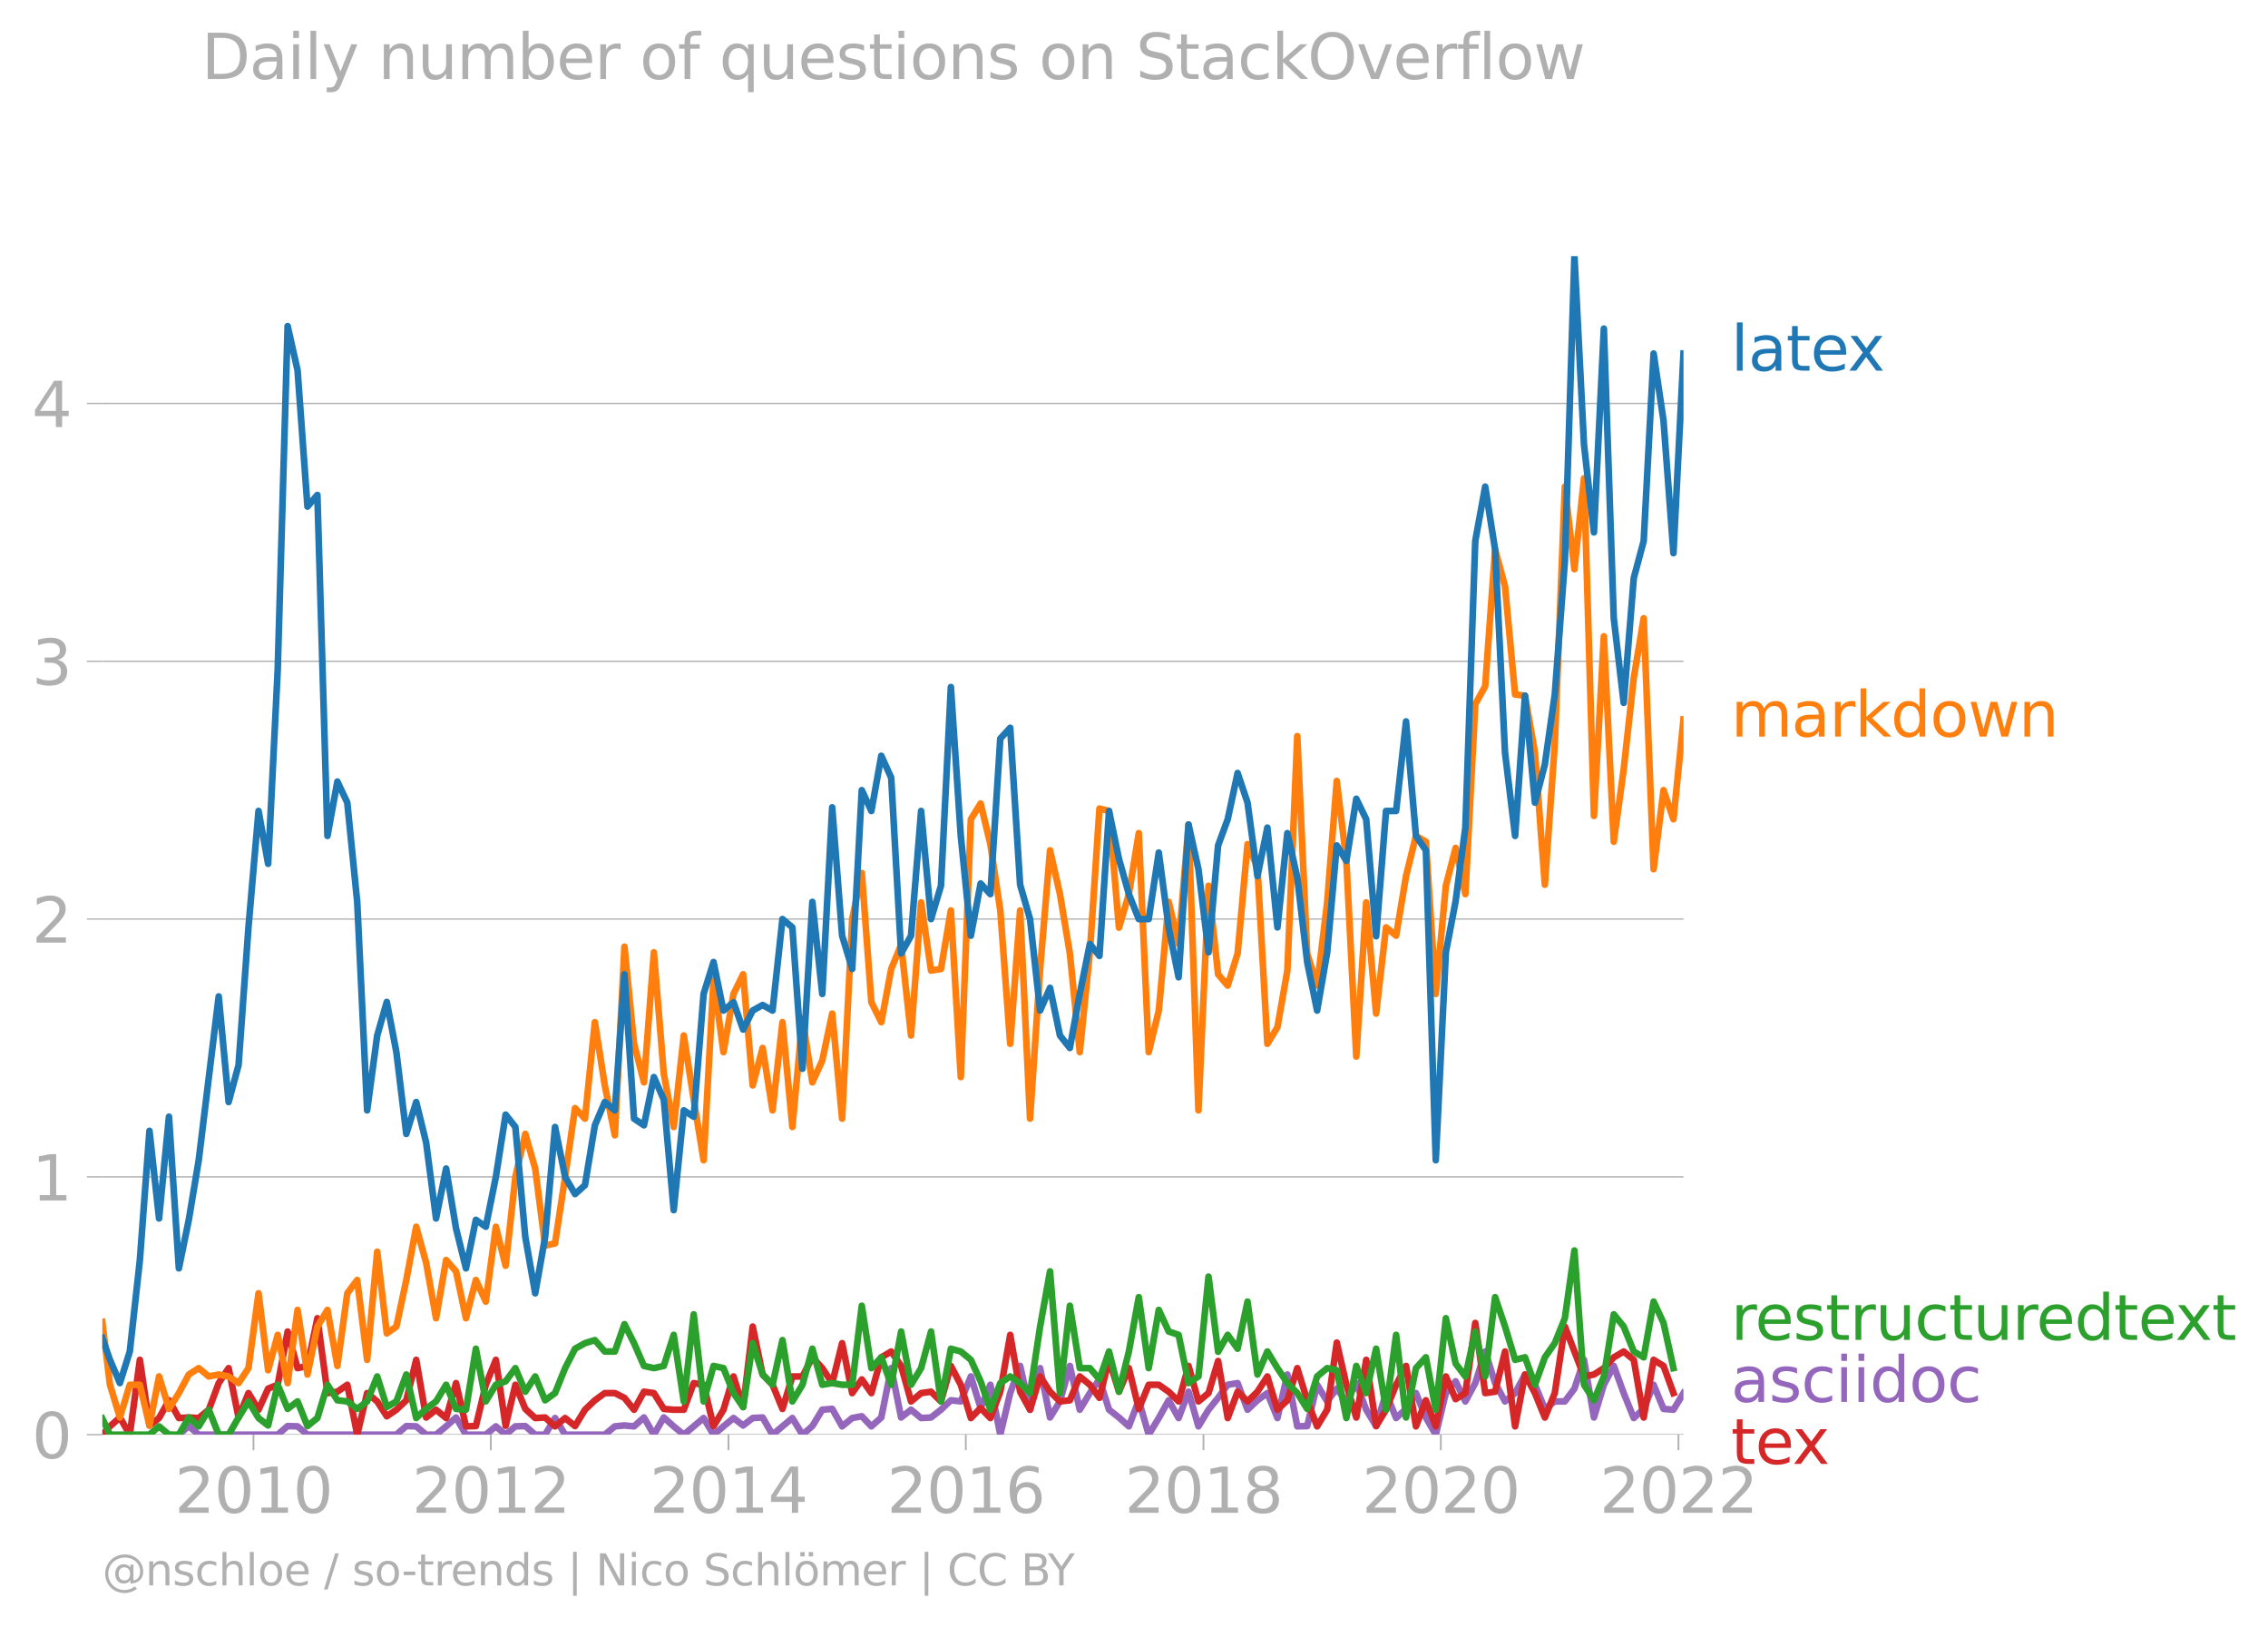<svg xmlns:xlink="http://www.w3.org/1999/xlink" width="682.985" height="489.969" viewBox="0 0 512.239 367.477" xmlns="http://www.w3.org/2000/svg"><defs><style>*{stroke-linejoin:round;stroke-linecap:butt}</style></defs><g id="figure_1"><path d="M0 367.477h512.239V0H0v367.477z" style="fill:none" id="patch_1"/><g id="axes_1"><path d="M23.108 323.95h357.12V57.838H23.108V323.95z" style="fill:none" id="patch_2"/><g id="matplotlib.axis_1"><g id="xtick_1"><g id="line2d_1"><defs><path id="m3807e2a6b9" d="M0 0v3.5" style="stroke:#b0b0b0;stroke-width:.4"/></defs><use xlink:href="#m3807e2a6b9" x="57.252" y="323.95" style="fill:#b0b0b0;stroke:#b0b0b0;stroke-width:.4"/></g><g style="fill:#b0b0b0" transform="matrix(.14 0 0 -.14 39.437 341.588)" id="text_1"><defs><path id="DejaVuSans-32" d="M1228 531h2203V0H469v531q359 372 979 998 621 627 780 809 303 340 423 576 121 236 121 464 0 372-261 606-261 235-680 235-297 0-627-103-329-103-704-313v638q381 153 712 231 332 78 607 78 725 0 1156-363 431-362 431-968 0-288-108-546-107-257-392-607-78-91-497-524-418-433-1181-1211z" transform="scale(.016)"/><path id="DejaVuSans-30" d="M2034 4250q-487 0-733-480-245-479-245-1442 0-959 245-1439 246-480 733-480 491 0 736 480 246 480 246 1439 0 963-246 1442-245 480-736 480zm0 500q785 0 1199-621 414-620 414-1801 0-1178-414-1799Q2819-91 2034-91q-784 0-1198 620-414 621-414 1799 0 1181 414 1801 414 621 1198 621z" transform="scale(.016)"/><path id="DejaVuSans-31" d="M794 531h1031v3560L703 3866v575l1116 225h631V531h1031V0H794v531z" transform="scale(.016)"/></defs><use xlink:href="#DejaVuSans-32"/><use xlink:href="#DejaVuSans-30" x="63.623"/><use xlink:href="#DejaVuSans-31" x="127.246"/><use xlink:href="#DejaVuSans-30" x="190.869"/></g></g><g id="xtick_2"><use xlink:href="#m3807e2a6b9" x="110.855" y="323.95" style="fill:#b0b0b0;stroke:#b0b0b0;stroke-width:.4" id="line2d_2"/><g style="fill:#b0b0b0" transform="matrix(.14 0 0 -.14 93.04 341.588)" id="text_2"><use xlink:href="#DejaVuSans-32"/><use xlink:href="#DejaVuSans-30" x="63.623"/><use xlink:href="#DejaVuSans-31" x="127.246"/><use xlink:href="#DejaVuSans-32" x="190.869"/></g></g><g id="xtick_3"><use xlink:href="#m3807e2a6b9" x="164.531" y="323.95" style="fill:#b0b0b0;stroke:#b0b0b0;stroke-width:.4" id="line2d_3"/><g style="fill:#b0b0b0" transform="matrix(.14 0 0 -.14 146.716 341.588)" id="text_3"><defs><path id="DejaVuSans-34" d="M2419 4116 825 1625h1594v2491zm-166 550h794V1625h666v-525h-666V0h-628v1100H313v609l1940 2957z" transform="scale(.016)"/></defs><use xlink:href="#DejaVuSans-32"/><use xlink:href="#DejaVuSans-30" x="63.623"/><use xlink:href="#DejaVuSans-31" x="127.246"/><use xlink:href="#DejaVuSans-34" x="190.869"/></g></g><g id="xtick_4"><use xlink:href="#m3807e2a6b9" x="218.134" y="323.95" style="fill:#b0b0b0;stroke:#b0b0b0;stroke-width:.4" id="line2d_4"/><g style="fill:#b0b0b0" transform="matrix(.14 0 0 -.14 200.319 341.588)" id="text_4"><defs><path id="DejaVuSans-36" d="M2113 2584q-425 0-674-291-248-290-248-796 0-503 248-796 249-292 674-292t673 292q248 293 248 796 0 506-248 796-248 291-673 291zm1253 1979v-575q-238 112-480 171-242 60-480 60-625 0-955-422-329-422-376-1275 184 272 462 417 279 145 613 145 703 0 1111-427 408-426 408-1160 0-719-425-1154Q2819-91 2113-91q-810 0-1238 620-428 621-428 1799 0 1106 525 1764t1409 658q238 0 480-47t505-140z" transform="scale(.016)"/></defs><use xlink:href="#DejaVuSans-32"/><use xlink:href="#DejaVuSans-30" x="63.623"/><use xlink:href="#DejaVuSans-31" x="127.246"/><use xlink:href="#DejaVuSans-36" x="190.869"/></g></g><g id="xtick_5"><use xlink:href="#m3807e2a6b9" x="271.81" y="323.95" style="fill:#b0b0b0;stroke:#b0b0b0;stroke-width:.4" id="line2d_5"/><g style="fill:#b0b0b0" transform="matrix(.14 0 0 -.14 253.995 341.588)" id="text_5"><defs><path id="DejaVuSans-38" d="M2034 2216q-450 0-708-241-257-241-257-662 0-422 257-663 258-241 708-241t709 242q260 243 260 662 0 421-258 662-257 241-711 241zm-631 268q-406 100-633 378-226 279-226 679 0 559 398 884 399 325 1092 325 697 0 1094-325t397-884q0-400-227-679-226-278-629-378 456-106 710-416 255-309 255-755 0-679-414-1042Q2806-91 2034-91q-771 0-1186 362-414 363-414 1042 0 446 256 755 257 310 713 416zm-231 997q0-362 226-565 227-203 636-203 407 0 636 203 230 203 230 565 0 363-230 566-229 203-636 203-409 0-636-203-226-203-226-566z" transform="scale(.016)"/></defs><use xlink:href="#DejaVuSans-32"/><use xlink:href="#DejaVuSans-30" x="63.623"/><use xlink:href="#DejaVuSans-31" x="127.246"/><use xlink:href="#DejaVuSans-38" x="190.869"/></g></g><g id="xtick_6"><use xlink:href="#m3807e2a6b9" x="325.413" y="323.95" style="fill:#b0b0b0;stroke:#b0b0b0;stroke-width:.4" id="line2d_6"/><g style="fill:#b0b0b0" transform="matrix(.14 0 0 -.14 307.598 341.588)" id="text_6"><use xlink:href="#DejaVuSans-32"/><use xlink:href="#DejaVuSans-30" x="63.623"/><use xlink:href="#DejaVuSans-32" x="127.246"/><use xlink:href="#DejaVuSans-30" x="190.869"/></g></g><g id="xtick_7"><use xlink:href="#m3807e2a6b9" x="379.089" y="323.95" style="fill:#b0b0b0;stroke:#b0b0b0;stroke-width:.4" id="line2d_7"/><g style="fill:#b0b0b0" transform="matrix(.14 0 0 -.14 361.274 341.588)" id="text_7"><use xlink:href="#DejaVuSans-32"/><use xlink:href="#DejaVuSans-30" x="63.623"/><use xlink:href="#DejaVuSans-32" x="127.246"/><use xlink:href="#DejaVuSans-32" x="190.869"/></g></g></g><g id="matplotlib.axis_2"><g id="ytick_1"><path d="M23.108 323.95h357.12" clip-path="url(#p8c17d7d4a8)" style="fill:none;stroke:#b0b0b0;stroke-width:.3;stroke-linecap:square" id="line2d_8"/><g id="line2d_9"><defs><path id="m996fa061ec" d="M0 0h-3.5" style="stroke:#b0b0b0;stroke-width:.3"/></defs><use xlink:href="#m996fa061ec" x="23.108" y="323.95" style="fill:#b0b0b0;stroke:#b0b0b0;stroke-width:.3"/></g><use xlink:href="#DejaVuSans-30" style="fill:#b0b0b0" transform="matrix(.14 0 0 -.14 7.2 329.269)" id="text_8"/></g><g id="ytick_2"><path d="M23.108 265.738h357.12" clip-path="url(#p8c17d7d4a8)" style="fill:none;stroke:#b0b0b0;stroke-width:.3;stroke-linecap:square" id="line2d_10"/><use xlink:href="#m996fa061ec" x="23.108" y="265.738" style="fill:#b0b0b0;stroke:#b0b0b0;stroke-width:.3" id="line2d_11"/><use xlink:href="#DejaVuSans-31" style="fill:#b0b0b0" transform="matrix(.14 0 0 -.14 7.2 271.057)" id="text_9"/></g><g id="ytick_3"><path d="M23.108 207.526h357.12" clip-path="url(#p8c17d7d4a8)" style="fill:none;stroke:#b0b0b0;stroke-width:.3;stroke-linecap:square" id="line2d_12"/><use xlink:href="#m996fa061ec" x="23.108" y="207.526" style="fill:#b0b0b0;stroke:#b0b0b0;stroke-width:.3" id="line2d_13"/><use xlink:href="#DejaVuSans-32" style="fill:#b0b0b0" transform="matrix(.14 0 0 -.14 7.2 212.845)" id="text_10"/></g><g id="ytick_4"><path d="M23.108 149.314h357.12" clip-path="url(#p8c17d7d4a8)" style="fill:none;stroke:#b0b0b0;stroke-width:.3;stroke-linecap:square" id="line2d_14"/><use xlink:href="#m996fa061ec" x="23.108" y="149.314" style="fill:#b0b0b0;stroke:#b0b0b0;stroke-width:.3" id="line2d_15"/><g style="fill:#b0b0b0" transform="matrix(.14 0 0 -.14 7.2 154.633)" id="text_11"><defs><path id="DejaVuSans-33" d="M2597 2516q453-97 707-404 255-306 255-756 0-690-475-1069Q2609-91 1734-91q-293 0-604 58T488 141v609q262-153 574-231 313-78 654-78 593 0 904 234t311 681q0 413-289 645-289 233-804 233h-544v519h569q465 0 712 186t247 536q0 359-255 551-254 193-729 193-260 0-557-57-297-56-653-174v562q360 100 674 150t592 50q719 0 1137-327 419-326 419-882 0-388-222-655t-631-370z" transform="scale(.016)"/></defs><use xlink:href="#DejaVuSans-33"/></g></g><g id="ytick_5"><path d="M23.108 91.102h357.12" clip-path="url(#p8c17d7d4a8)" style="fill:none;stroke:#b0b0b0;stroke-width:.3;stroke-linecap:square" id="line2d_16"/><use xlink:href="#m996fa061ec" x="23.108" y="91.102" style="fill:#b0b0b0;stroke:#b0b0b0;stroke-width:.3" id="line2d_17"/><use xlink:href="#DejaVuSans-34" style="fill:#b0b0b0" transform="matrix(.14 0 0 -.14 7.2 96.42)" id="text_12"/></g></g><path d="m40.4 323.95 2.24-1.94 2.24 1.94h17.842l2.24-1.94 2.24.062 2.239 1.878h20.083l2.24-1.94 2.239.062 2.24 1.878h2.239l2.276-1.878 2.24-2.003 2.24 3.88h4.479l2.276-1.877 2.203 1.878 2.203-1.878 2.24-.063 2.239 1.94h2.24l2.239-3.755 2.276 3.756h8.958l2.277-1.878 2.166-.201 2.166.201 2.24-2.003 2.24 3.88 2.239-3.88 2.24 2.003 2.276 1.878 4.479-3.756 2.24 3.756 4.515-3.756 2.166 1.677 2.166-1.677 2.24-.125 2.24 3.88 4.479-3.755 2.276 3.756 2.24-1.94 2.24-3.694 2.239-.187 2.24 3.943 2.276-1.878 2.166-.402 2.166 2.28 2.24-2.003 2.239-11.142 2.24 11.142 2.24-1.753 2.275 1.878 2.24-.125 2.24-1.753 2.24-2.128 2.239.25 2.276-5.633 2.203 7.123 2.203-5.245 2.24 11.267 2.239-9.39 2.24-6.133 2.239 9.89 2.276-9.39 2.24 11.142 2.24-3.63 2.239-8.012 2.24 9.89 2.276-3.756 2.166-3.085 2.166 6.84 2.24 1.753 2.24 2.003 2.239-5.884 2.24 7.762 2.276-3.756 2.24-4.006 2.239 4.006 2.24-5.946 2.239 7.824 2.276-3.756 2.166-2.682 2.167-2.951 2.24-.376 2.239 6.01 2.24-2.129 2.239-1.627 2.276 5.633 2.24-9.827 2.24 11.705 2.239-.063 2.24-9.326 2.276 3.756 2.166-2.884 2.166 2.884 2.24-4.132 2.24 6.01 2.239 3.692 2.24-7.448 2.276 5.633 2.24-2.065 2.239-3.568 2.24 5.508 2.239 3.88 2.276-9.388 2.203-2.655 2.203 4.533 2.24-4.132 2.24-7.135 2.239 7.135 2.24 4.132 2.275-1.878 2.24-4.194 2.24 2.316 2.24 5.446 2.239-1.69h2.276l2.166-2.884 2.166-6.505 2.24 13.019 2.24-7.386 2.24-4.256 2.239 6.134 2.276 5.633 2.24-2.065 2.24-5.446 2.239 5.446 2.24.187 2.276-3.755h0" clip-path="url(#p8c17d7d4a8)" style="fill:none;stroke:#9467bd;stroke-width:1.5;stroke-linecap:square" id="line2d_18"/><path d="m23.108 323.95 1.725-1.878 2.24-2.003 2.24 3.88 2.276-16.9 2.166 14.822 2.166-1.677 2.24-4.006 2.239 4.006 2.24-.125 2.24.125 2.275-1.878 2.24-6.009 2.24-3.38 2.24 11.142 2.239-5.508 2.276 3.755 2.166-4.761 2.166-.872 2.24-12.018 2.24 8.262 2.239-.5 2.24-10.766 2.276 16.9 2.24-.313 2.239-1.565 2.24 11.267 2.24-9.39 2.275 1.879 2.167 3.353 2.166-1.476 2.24-2.128 2.239-9.138 2.24 13.019 2.239-1.753 2.276 1.878 2.24-7.887 2.24 9.765 2.239-.063 2.24-9.326 2.276-5.633 2.203 14.893 2.203-9.26 2.24 5.446 2.239 2.065 2.24-.125 2.239 2.003 2.276-1.878 2.24 1.815 2.24-3.693 2.239-2.128 2.24-1.627h2.276l2.166 1.073 2.166 2.682 2.24-4.068 2.24.313 2.239 3.568 2.24.187h2.276l2.24-6.009 2.239.376 2.24 9.326 2.239-3.693 2.276-7.51 2.166 6.907 2.166-18.175 2.24 10.829 2.24 2.316 2.24 5.446 2.239-7.324h2.276l2.24-4.319 2.24 2.441 2.239 3.38 2.24-9.013 2.276 11.267 2.166-3.085 2.166 3.085 2.24-8.075 2.239-1.314 2.24 3.255 2.24 8.012 2.275-1.878 2.24-.313 2.24 2.19 2.24-8.011 2.239 4.256 2.276 7.511 2.203-2.266 2.203 2.266 2.24-5.946 2.239-12.832 2.24 12.832 2.239 4.068 2.276-7.51 2.24 3.442 2.24 2.19 2.239-.25 2.24-5.383 2.276 1.878 2.166 2.95 2.166-8.583 2.24 7.198 2.24-5.32 2.239 9.2 2.24-5.445h2.276l2.24 1.565 2.239 2.19 2.24-8.011 2.239 8.012 2.276-1.878 2.166-7.243 2.167 12.876 2.24-5.946 2.239 2.19 2.24-2.19 2.239-3.443 2.276 7.511 2.24-2.128 2.24-7.26 2.239 7.26 2.24 5.884 2.276-3.756 2.166-15.156 2.166 9.523 2.24 7.386 2.24-13.02 2.239 14.96 2.24-3.693 2.276-5.633 2.24-4.256 2.239 13.645 2.24-5.884 2.239 5.884 2.276-11.267 2.203 5.116 2.203-1.36 2.24-15.836 2.24 15.836 2.239-.313 2.24-9.076 2.275 16.9 2.24-11.705 2.24 4.194 2.24 5.508 2.239-5.508 2.276-15.023 4.332 11.267 2.24-.438 2.24-1.44 2.24-2.44 2.239-1.315 2.276 1.878 2.24 13.019 2.24-13.02 2.239 1.378 2.24 6.134h0" clip-path="url(#p8c17d7d4a8)" style="fill:none;stroke:#d62728;stroke-width:1.5;stroke-linecap:square" id="line2d_19"/><path d="m23.108 320.312 1.725 3.638h8.922l2.166-1.878 2.24 1.878H40.4l2.24-3.881 2.24 2.003 2.275-3.756 2.24 5.634h2.24l2.24-3.881 2.239-3.63 2.276 3.755 2.166 1.677 2.166-9.188 2.24 5.446 2.24-1.69 2.239 5.57 2.24-1.815 2.276-7.511 2.24 3.505 2.239.25 2.24 1.69 2.24-1.69 2.275-5.633 2.167 6.908 2.166-1.274 2.24-6.072 2.239 9.827 2.24-2.065 2.239-1.69 2.276-3.756 2.24 5.446 2.24.187 2.239-13.77 2.24 11.893 2.276-3.756 2.203-.777 2.203-2.979 2.24 5.32 2.239-3.442 2.24 5.383 2.239-1.627 2.276-5.634 2.24-4.381 2.24-1.252 2.239-.689 2.24 2.567h2.276l2.166-6.17 2.166 4.292 2.24 5.133 2.24.5 2.239-.5 2.24-7.01 2.276 15.022 2.24-19.655 2.239 19.655 2.24-8.012 2.239.5 2.276 5.634 2.166 3.152 2.166-14.42 2.24 7.074 2.24 2.316 2.24-10.078 2.239 13.834 2.276-3.756 2.24-8.137 2.24 8.137 2.239-.376 2.24.376h2.276l2.166-17.84 2.166 14.084 2.24-2.44 2.239 6.196 2.24-12.018 2.24 12.018 2.275-3.756 2.24-8.262 2.24 15.774 2.24-11.893 2.239.626 2.276 1.878 2.203 4.856 2.203 6.41 2.24-6.009 2.239-1.502 2.24 1.502 2.239 2.254 2.276-15.023 2.24-12.456 2.24 27.479 2.239-19.717 2.24 14.083h2.276l2.166 2.549 2.166-6.304 2.24 9.076 2.24-9.076 2.239-12.269 2.24 16.024 2.276-13.144 2.24 4.882 2.239.751 2.24 10.891 2.239-1.502 2.276-22.534 2.166 16.968 2.167-3.823 2.24 3.13 2.239-10.641 2.24 16.462 2.239-5.195 2.276 3.755 2.24 3.38 2.24 2.254 2.239 3.568 2.24-7.324 2.276-1.878 2.166.47 2.166 10.797 2.24-11.767 2.24 6.134 2.239-10.015 2.24 13.77 2.276-16.9 2.24 18.653 2.239-11.142 2.24-2.44 2.239 11.83 2.276-20.656 2.203 10.23 2.203 2.914 2.24-10.14 2.24 10.14 2.239-17.902 2.24 6.635 2.275 7.512 2.24-.564 2.24 6.197 2.24-6.197 2.239-3.192 2.276-5.633 2.166-15.291 2.166 30.313 2.24 3.505 2.24-5.383 2.24-14.02 2.239 2.753 2.276 5.634 2.24 1.314 2.24-12.581 2.239 4.82 2.24 10.202h0" clip-path="url(#p8c17d7d4a8)" style="fill:none;stroke:#2ca02c;stroke-width:1.5;stroke-linecap:square" id="line2d_20"/><g style="fill:#1f77b4" transform="matrix(.14 0 0 -.14 390.941 83.698)" id="text_13"><defs><path id="DejaVuSans-6c" d="M603 4863h575V0H603v4863z" transform="scale(.016)"/><path id="DejaVuSans-61" d="M2194 1759q-697 0-966-159t-269-544q0-306 202-486 202-179 548-179 479 0 768 339t289 901v128h-572zm1147 238V0h-575v531q-197-318-491-470T1556-91q-537 0-855 302-317 302-317 808 0 590 395 890 396 300 1180 300h807v57q0 397-261 614t-733 217q-300 0-585-72-284-72-546-216v532q315 122 612 182 297 61 578 61 760 0 1135-394 375-393 375-1193z" transform="scale(.016)"/><path id="DejaVuSans-74" d="M1172 4494v-994h1184v-447H1172V1153q0-428 117-550t477-122h590V0h-590q-666 0-919 248-253 249-253 905v1900H172v447h422v994h578z" transform="scale(.016)"/><path id="DejaVuSans-65" d="M3597 1894v-281H953q38-594 358-905t892-311q331 0 642 81t618 244V178Q3153 47 2828-22t-659-69q-838 0-1327 487-489 488-489 1320 0 859 464 1363 464 505 1252 505 706 0 1117-455 411-454 411-1235zm-575 169q-6 471-264 752-258 282-683 282-481 0-770-272t-333-766l2050 4z" transform="scale(.016)"/><path id="DejaVuSans-78" d="M3513 3500 2247 1797 3578 0h-678L1881 1375 863 0H184l1360 1831L300 3500h678l928-1247 928 1247h679z" transform="scale(.016)"/></defs><use xlink:href="#DejaVuSans-6c"/><use xlink:href="#DejaVuSans-61" x="27.783"/><use xlink:href="#DejaVuSans-74" x="89.063"/><use xlink:href="#DejaVuSans-65" x="128.271"/><use xlink:href="#DejaVuSans-78" x="188.045"/></g><g style="fill:#ff7f0e" transform="matrix(.14 0 0 -.14 390.941 166.322)" id="text_14"><defs><path id="DejaVuSans-6d" d="M3328 2828q216 388 516 572t706 184q547 0 844-383 297-382 297-1088V0h-578v2094q0 503-179 746-178 244-543 244-447 0-707-297-259-296-259-809V0h-578v2094q0 506-178 748t-550 242q-441 0-701-298-259-298-259-808V0H581v3500h578v-544q197 322 472 475t653 153q382 0 649-194 267-193 395-562z" transform="scale(.016)"/><path id="DejaVuSans-72" d="M2631 2963q-97 56-211 82-114 27-251 27-488 0-749-317t-261-911V0H581v3500h578v-544q182 319 472 473 291 155 707 155 59 0 131-8 72-7 159-23l3-590z" transform="scale(.016)"/><path id="DejaVuSans-6b" d="M581 4863h578V1991l1716 1509h734L1753 1863 3688 0h-750L1159 1709V0H581v4863z" transform="scale(.016)"/><path id="DejaVuSans-64" d="M2906 2969v1894h575V0h-575v525q-181-312-458-464-276-152-664-152-634 0-1033 506-398 507-398 1332t398 1331q399 506 1033 506 388 0 664-152 277-151 458-463zM947 1747q0-634 261-995t717-361q456 0 718 361 263 361 263 995t-263 995q-262 361-718 361t-717-361q-261-361-261-995z" transform="scale(.016)"/><path id="DejaVuSans-6f" d="M1959 3097q-462 0-731-361t-269-989q0-628 267-989 268-361 733-361 460 0 728 362 269 363 269 988 0 622-269 986-268 364-728 364zm0 487q750 0 1178-488 429-487 429-1349 0-859-429-1349Q2709-91 1959-91q-753 0-1180 489-426 490-426 1349 0 862 426 1349 427 488 1180 488z" transform="scale(.016)"/><path id="DejaVuSans-77" d="M269 3500h575l719-2731 715 2731h678l719-2731 716 2731h575L4050 0h-678l-753 2869L1863 0h-679L269 3500z" transform="scale(.016)"/><path id="DejaVuSans-6e" d="M3513 2113V0h-575v2094q0 497-194 743-194 247-581 247-466 0-735-297-269-296-269-809V0H581v3500h578v-544q207 316 486 472 280 156 646 156 603 0 912-373 310-373 310-1098z" transform="scale(.016)"/></defs><use xlink:href="#DejaVuSans-6d"/><use xlink:href="#DejaVuSans-61" x="97.412"/><use xlink:href="#DejaVuSans-72" x="158.691"/><use xlink:href="#DejaVuSans-6b" x="199.805"/><use xlink:href="#DejaVuSans-64" x="257.715"/><use xlink:href="#DejaVuSans-6f" x="321.191"/><use xlink:href="#DejaVuSans-77" x="382.373"/><use xlink:href="#DejaVuSans-6e" x="464.16"/></g><g style="fill:#2ca02c" transform="matrix(.14 0 0 -.14 390.941 302.546)" id="text_15"><defs><path id="DejaVuSans-73" d="M2834 3397v-544q-243 125-506 187-262 63-544 63-428 0-642-131t-214-394q0-200 153-314t616-217l197-44q612-131 870-370t258-667q0-488-386-773Q2250-91 1575-91q-281 0-586 55T347 128v594q319-166 628-249 309-82 613-82 406 0 624 139 219 139 219 392 0 234-158 359-157 125-692 241l-200 47q-534 112-772 345-237 233-237 639 0 494 350 762 350 269 994 269 318 0 599-47 282-46 519-140z" transform="scale(.016)"/><path id="DejaVuSans-75" d="M544 1381v2119h575V1403q0-497 193-746 194-248 582-248 465 0 735 297 271 297 271 810v1984h575V0h-575v538q-209-319-486-474-276-155-642-155-603 0-916 375-312 375-312 1097zm1447 2203z" transform="scale(.016)"/><path id="DejaVuSans-63" d="M3122 3366v-538q-244 135-489 202t-495 67q-560 0-870-355-309-354-309-995t309-996q310-354 870-354 250 0 495 67t489 202V134Q2881 22 2623-34q-257-57-548-57-791 0-1257 497-465 497-465 1341 0 856 470 1346 471 491 1290 491 265 0 518-55 253-54 491-163z" transform="scale(.016)"/></defs><use xlink:href="#DejaVuSans-72"/><use xlink:href="#DejaVuSans-65" x="38.863"/><use xlink:href="#DejaVuSans-73" x="100.387"/><use xlink:href="#DejaVuSans-74" x="152.486"/><use xlink:href="#DejaVuSans-72" x="191.695"/><use xlink:href="#DejaVuSans-75" x="232.809"/><use xlink:href="#DejaVuSans-63" x="296.188"/><use xlink:href="#DejaVuSans-74" x="351.168"/><use xlink:href="#DejaVuSans-75" x="390.377"/><use xlink:href="#DejaVuSans-72" x="453.756"/><use xlink:href="#DejaVuSans-65" x="492.619"/><use xlink:href="#DejaVuSans-64" x="554.143"/><use xlink:href="#DejaVuSans-74" x="617.619"/><use xlink:href="#DejaVuSans-65" x="656.828"/><use xlink:href="#DejaVuSans-78" x="716.602"/><use xlink:href="#DejaVuSans-74" x="775.781"/></g><g style="fill:#d62728" transform="matrix(.14 0 0 -.14 390.941 330.546)" id="text_16"><use xlink:href="#DejaVuSans-74"/><use xlink:href="#DejaVuSans-65" x="39.209"/><use xlink:href="#DejaVuSans-78" x="98.982"/></g><g style="fill:#9467bd" transform="matrix(.14 0 0 -.14 390.941 316.546)" id="text_17"><defs><path id="DejaVuSans-69" d="M603 3500h575V0H603v3500zm0 1363h575v-729H603v729z" transform="scale(.016)"/></defs><use xlink:href="#DejaVuSans-61"/><use xlink:href="#DejaVuSans-73" x="61.279"/><use xlink:href="#DejaVuSans-63" x="113.379"/><use xlink:href="#DejaVuSans-69" x="168.359"/><use xlink:href="#DejaVuSans-69" x="196.143"/><use xlink:href="#DejaVuSans-64" x="223.926"/><use xlink:href="#DejaVuSans-6f" x="287.402"/><use xlink:href="#DejaVuSans-63" x="348.584"/></g><g style="fill:#b0b0b0" transform="matrix(.097 0 0 -.097 23.108 357.986)" id="text_18"><defs><path id="DejaVuSans-40" d="M2381 1678q0-447 222-702 222-254 610-254 384 0 604 256 221 256 221 700 0 438-225 695-225 258-607 258-378 0-602-256-223-256-223-697zm1703-934q-187-241-429-355t-564-114q-538 0-874 389t-336 1014q0 625 337 1015 338 391 873 391 322 0 565-117 244-117 428-354v409h447V722q457 69 714 417 258 349 258 902 0 334-99 628-98 294-298 544-325 409-792 626t-1017 217q-384 0-738-102-353-101-653-301-490-319-767-836-276-517-276-1120 0-497 179-932 180-434 521-765 328-325 759-495 431-171 922-171 403 0 792 136t714 389l281-347q-390-303-851-464t-936-161q-578 0-1091 205-512 205-912 595Q841 78 631 592q-209 514-209 1105 0 569 212 1084 213 516 607 907 403 396 931 607t1119 211q662 0 1229-272 568-271 952-771 234-307 357-666 124-359 124-744 0-822-497-1297T4084 263v481z" transform="scale(.016)"/><path id="DejaVuSans-68" d="M3513 2113V0h-575v2094q0 497-194 743-194 247-581 247-466 0-735-297-269-296-269-809V0H581v4863h578V2956q207 316 486 472 280 156 646 156 603 0 912-373 310-373 310-1098z" transform="scale(.016)"/><path id="DejaVuSans-2f" d="M1625 4666h531L531-594H0l1625 5260z" transform="scale(.016)"/><path id="DejaVuSans-2d" d="M313 2009h1684v-512H313v512z" transform="scale(.016)"/><path id="DejaVuSans-7c" d="M1344 4891v-6400H813v6400h531z" transform="scale(.016)"/><path id="DejaVuSans-4e" d="M628 4666h850L3547 763v3903h612V0h-850L1241 3903V0H628v4666z" transform="scale(.016)"/><path id="DejaVuSans-53" d="M3425 4513v-616q-359 172-678 256-319 85-616 85-515 0-795-200t-280-569q0-310 186-468 186-157 705-254l381-78q706-135 1042-474t336-907q0-679-455-1029Q2797-91 1919-91q-331 0-705 75-373 75-773 222v650q384-215 753-325 369-109 725-109 540 0 834 212 294 213 294 607 0 343-211 537t-692 291l-385 75q-706 140-1022 440-315 300-315 835 0 619 436 975t1201 356q329 0 669-60 341-59 697-177z" transform="scale(.016)"/><path id="DejaVuSans-f6" d="M1959 3097q-462 0-731-361t-269-989q0-628 267-989 268-361 733-361 460 0 728 362 269 363 269 988 0 622-269 986-268 364-728 364zm0 487q750 0 1178-488 429-487 429-1349 0-859-429-1349Q2709-91 1959-91q-753 0-1180 489-426 490-426 1349 0 862 426 1349 427 488 1180 488zm295 1266h634v-631h-634v631zm-1222 0h634v-631h-634v631z" transform="scale(.016)"/><path id="DejaVuSans-43" d="M4122 4306v-665q-319 297-680 443-361 147-767 147-800 0-1225-489t-425-1414q0-922 425-1411t1225-489q406 0 767 147t680 444V359q-331-225-702-338-370-112-782-112-1060 0-1670 648-609 649-609 1771 0 1125 609 1773 610 649 1670 649 418 0 788-111 371-111 696-333z" transform="scale(.016)"/><path id="DejaVuSans-42" d="M1259 2228V519h1013q509 0 754 211 246 211 246 645 0 438-246 645-245 208-754 208H1259zm0 1919V2741h935q462 0 688 173 227 174 227 530 0 353-227 528-226 175-688 175h-935zm-631 519h1613q722 0 1112-300 391-300 391-853 0-429-200-682t-588-315q466-100 724-418 258-317 258-792 0-625-425-966Q3088 0 2303 0H628v4666z" transform="scale(.016)"/><path id="DejaVuSans-59" d="M-13 4666h679l1293-1919 1285 1919h678L2272 2222V0h-634v2222L-13 4666z" transform="scale(.016)"/></defs><use xlink:href="#DejaVuSans-40"/><use xlink:href="#DejaVuSans-6e" x="100"/><use xlink:href="#DejaVuSans-73" x="163.379"/><use xlink:href="#DejaVuSans-63" x="215.479"/><use xlink:href="#DejaVuSans-68" x="270.459"/><use xlink:href="#DejaVuSans-6c" x="333.838"/><use xlink:href="#DejaVuSans-6f" x="361.621"/><use xlink:href="#DejaVuSans-65" x="422.803"/><use xlink:href="#DejaVuSans-20" x="484.326"/><use xlink:href="#DejaVuSans-2f" x="516.113"/><use xlink:href="#DejaVuSans-20" x="549.805"/><use xlink:href="#DejaVuSans-73" x="581.592"/><use xlink:href="#DejaVuSans-6f" x="633.691"/><use xlink:href="#DejaVuSans-2d" x="696.748"/><use xlink:href="#DejaVuSans-74" x="732.832"/><use xlink:href="#DejaVuSans-72" x="772.041"/><use xlink:href="#DejaVuSans-65" x="810.904"/><use xlink:href="#DejaVuSans-6e" x="872.428"/><use xlink:href="#DejaVuSans-64" x="935.807"/><use xlink:href="#DejaVuSans-73" x="999.283"/><use xlink:href="#DejaVuSans-20" x="1051.383"/><use xlink:href="#DejaVuSans-7c" x="1083.17"/><use xlink:href="#DejaVuSans-20" x="1116.861"/><use xlink:href="#DejaVuSans-4e" x="1148.648"/><use xlink:href="#DejaVuSans-69" x="1223.453"/><use xlink:href="#DejaVuSans-63" x="1251.236"/><use xlink:href="#DejaVuSans-6f" x="1306.217"/><use xlink:href="#DejaVuSans-20" x="1367.398"/><use xlink:href="#DejaVuSans-53" x="1399.186"/><use xlink:href="#DejaVuSans-63" x="1462.662"/><use xlink:href="#DejaVuSans-68" x="1517.643"/><use xlink:href="#DejaVuSans-6c" x="1581.021"/><use xlink:href="#DejaVuSans-f6" x="1608.805"/><use xlink:href="#DejaVuSans-6d" x="1669.986"/><use xlink:href="#DejaVuSans-65" x="1767.398"/><use xlink:href="#DejaVuSans-72" x="1828.922"/><use xlink:href="#DejaVuSans-20" x="1870.035"/><use xlink:href="#DejaVuSans-7c" x="1901.822"/><use xlink:href="#DejaVuSans-20" x="1935.514"/><use xlink:href="#DejaVuSans-43" x="1967.301"/><use xlink:href="#DejaVuSans-43" x="2037.125"/><use xlink:href="#DejaVuSans-20" x="2106.949"/><use xlink:href="#DejaVuSans-42" x="2138.736"/><use xlink:href="#DejaVuSans-59" x="2201.84"/></g><g style="fill:#b0b0b0" transform="matrix(.14 0 0 -.14 45.522 17.838)" id="text_19"><defs><path id="DejaVuSans-44" d="M1259 4147V519h763q966 0 1414 437 448 438 448 1382 0 937-448 1373t-1414 436h-763zm-631 519h1297q1356 0 1990-564 635-564 635-1764 0-1207-638-1773Q3275 0 1925 0H628v4666z" transform="scale(.016)"/><path id="DejaVuSans-79" d="M2059-325q-243-625-475-815-231-191-618-191H506v481h338q237 0 368 113 132 112 291 531l103 262L191 3500h609L1894 763l1094 2737h609L2059-325z" transform="scale(.016)"/><path id="DejaVuSans-62" d="M3116 1747q0 634-261 995t-717 361q-457 0-718-361t-261-995q0-634 261-995t718-361q456 0 717 361t261 995zM1159 2969q182 312 458 463 277 152 661 152 638 0 1036-506 399-506 399-1331T3314 415Q2916-91 2278-91q-384 0-661 152-276 152-458 464V0H581v4863h578V2969z" transform="scale(.016)"/><path id="DejaVuSans-66" d="M2375 4863v-479h-550q-309 0-430-125-120-125-120-450v-309h947v-447h-947V0H697v3053H147v447h550v244q0 584 272 851 272 268 862 268h544z" transform="scale(.016)"/><path id="DejaVuSans-71" d="M947 1747q0-634 261-995t717-361q456 0 718 361 263 361 263 995t-263 995q-262 361-718 361t-717-361q-261-361-261-995zM2906 525q-181-312-458-464-276-152-664-152-634 0-1033 506-398 507-398 1332t398 1331q399 506 1033 506 388 0 664-152 277-151 458-463v531h575v-4831h-575V525z" transform="scale(.016)"/><path id="DejaVuSans-4f" d="M2522 4238q-688 0-1093-513-404-512-404-1397 0-881 404-1394 405-512 1093-512 687 0 1089 512 402 513 402 1394 0 885-402 1397-402 513-1089 513zm0 512q981 0 1568-658 588-658 588-1764 0-1103-588-1761Q3503-91 2522-91q-984 0-1574 656-589 657-589 1763t589 1764q590 658 1574 658z" transform="scale(.016)"/><path id="DejaVuSans-76" d="M191 3500h609L1894 563l1094 2937h609L2284 0h-781L191 3500z" transform="scale(.016)"/></defs><use xlink:href="#DejaVuSans-44"/><use xlink:href="#DejaVuSans-61" x="77.002"/><use xlink:href="#DejaVuSans-69" x="138.281"/><use xlink:href="#DejaVuSans-6c" x="166.064"/><use xlink:href="#DejaVuSans-79" x="193.848"/><use xlink:href="#DejaVuSans-20" x="253.027"/><use xlink:href="#DejaVuSans-6e" x="284.814"/><use xlink:href="#DejaVuSans-75" x="348.193"/><use xlink:href="#DejaVuSans-6d" x="411.572"/><use xlink:href="#DejaVuSans-62" x="508.984"/><use xlink:href="#DejaVuSans-65" x="572.461"/><use xlink:href="#DejaVuSans-72" x="633.984"/><use xlink:href="#DejaVuSans-20" x="675.098"/><use xlink:href="#DejaVuSans-6f" x="706.885"/><use xlink:href="#DejaVuSans-66" x="768.066"/><use xlink:href="#DejaVuSans-20" x="803.271"/><use xlink:href="#DejaVuSans-71" x="835.059"/><use xlink:href="#DejaVuSans-75" x="898.535"/><use xlink:href="#DejaVuSans-65" x="961.914"/><use xlink:href="#DejaVuSans-73" x="1023.438"/><use xlink:href="#DejaVuSans-74" x="1075.537"/><use xlink:href="#DejaVuSans-69" x="1114.746"/><use xlink:href="#DejaVuSans-6f" x="1142.529"/><use xlink:href="#DejaVuSans-6e" x="1203.711"/><use xlink:href="#DejaVuSans-73" x="1267.09"/><use xlink:href="#DejaVuSans-20" x="1319.189"/><use xlink:href="#DejaVuSans-6f" x="1350.977"/><use xlink:href="#DejaVuSans-6e" x="1412.158"/><use xlink:href="#DejaVuSans-20" x="1475.537"/><use xlink:href="#DejaVuSans-53" x="1507.324"/><use xlink:href="#DejaVuSans-74" x="1570.801"/><use xlink:href="#DejaVuSans-61" x="1610.01"/><use xlink:href="#DejaVuSans-63" x="1671.289"/><use xlink:href="#DejaVuSans-6b" x="1726.27"/><use xlink:href="#DejaVuSans-4f" x="1784.18"/><use xlink:href="#DejaVuSans-76" x="1862.891"/><use xlink:href="#DejaVuSans-65" x="1922.07"/><use xlink:href="#DejaVuSans-72" x="1983.594"/><use xlink:href="#DejaVuSans-66" x="2024.707"/><use xlink:href="#DejaVuSans-6c" x="2059.912"/><use xlink:href="#DejaVuSans-6f" x="2087.695"/><use xlink:href="#DejaVuSans-77" x="2148.877"/></g><path d="m23.108 298.482 1.725 14.201 2.24 7.386 2.24-7.386h2.276l2.166 9.188 2.166-11.066 2.24 7.324 2.239-3.568 2.24-4.194 2.24-1.44 2.275 1.878 2.24-.438 2.24.438 2.24 1.502 2.239-3.38 2.276-16.9 2.166 17.37 2.166-7.98 2.24 10.89 2.24-16.524 2.239 14.584 2.24-10.829 2.276-3.755 2.24 12.644 2.239-16.4 2.24-3.004 2.24 18.027 2.275-24.412 2.167 18.443 2.166-1.543 2.24-10.515 2.239-12.018 2.24 8.137 2.239 12.519 2.276-13.145 2.24 2.566 2.24 10.579 2.239-8.638 2.24 4.882 2.276-16.9 2.203 8.806 2.203-20.073 2.24-9.702 2.239 7.824 2.24 17.401 2.239-.5 2.276-15.023 2.24-15.523 2.24 2.378 2.239-21.782 2.24 14.27 2.276 11.268 2.166-42.586 2.166 21.93 2.24 8.7 2.24-29.356 2.239 27.416 2.24 12.018 2.276-20.656 2.24 14.46 2.239 13.707 2.24-40.873 2.239 16.462 2.276-13.145 2.166-4.426 2.166 25.082 2.24-8.45 2.24 14.083 2.24-19.904 2.239 23.66 2.276-24.412 2.24 14.334 2.24-4.944 2.239-10.579 2.24 23.723 2.276-45.067 2.166-10.395 2.166 29.173 2.24 4.507 2.239-12.018 2.24-5.446 2.24 20.468 2.275-30.045 2.24 15.398 2.24-.375 2.24-13.208 2.239 37.62 2.276-58.213 2.203-3.561 2.203 9.195 2.24 14.96 2.239 30.107 2.24-30.108 2.239 47.008 2.276-33.8 2.24-26.79 2.24 9.89 2.239 13.394 2.24 22.284 2.276-22.534 2.166-32.46 2.166.537 2.24 26.352 2.24-7.574 2.239-13.77 2.24 49.449 2.276-9.39 2.24-24.536 2.239 9.514 2.24-26.978 2.239 64.534 2.276-50.7L275.114 220l2.167 2.548 2.24-7.26 2.239-24.662 2.24 5.257 2.239 39.81 2.276-3.756 2.24-12.769 2.24-52.954 2.239 49.073 2.24 7.261 2.276-18.778 2.166-27.43 2.166 18.041 2.24 44.191 2.24-34.802 2.239 25.1 2.24-19.466 2.276 1.877 2.24-13.457 2.239-9.076 2.24 1.314 2.239 34.364 2.276-24.411 2.203-8.548 2.203 10.425 2.24-42.876 2.24-4.069 2.239-30.858 2.24 8.325 2.275 24.411 2.24.25 2.24 12.895 2.24 29.794 2.239-31.672 2.276-58.212 2.166 18.644 2.166-20.522 2.24 76.239 2.24-40.56 2.24 46.381 2.239-16.337 2.276-20.656 2.24-13.457 2.24 56.647 2.239-17.84 2.24 6.573 2.276-22.534h0" clip-path="url(#p8c17d7d4a8)" style="fill:none;stroke:#ff7f0e;stroke-width:1.5;stroke-linecap:square" id="line2d_21"/><path d="m23.108 302.12 1.725 4.93 2.24 5.257 2.24-7.135 2.276-20.656 2.166-29.173 2.166 19.784 2.24-22.972 2.239 34.239 2.24-10.954 2.24-13.458 4.515-36.993 2.24 23.849 2.24-8.325 2.239-31.11 2.276-26.289 2.166 11.938 2.166-43.86 2.24-77.554 2.24 9.953 2.239 30.796 2.24-2.63 2.276 76.99 2.24-12.268 2.239 4.758 2.24 22.408 2.24 47.07 2.275-16.9 2.167-7.578 2.166 11.334 2.24 18.465 2.239-7.198 2.24 9.138 2.239 17.15 2.276-11.266 2.24 13.52 2.24 9.014 2.239-10.954 2.24 1.565 2.276-11.267 2.203-14.051 2.203 2.784 2.24 24.85 2.239 12.706 2.24-12.706 2.239-24.85 2.276 11.267 2.24 3.88 2.24-2.002 2.239-13.52 2.24-5.258 2.276 1.877L141.034 220l2.166 32.593 2.24 1.502 2.24-10.89 2.239 5.07 2.24 24.974 2.276-22.534 2.24 1.44 2.239-27.729 2.24-7.198 2.239 10.954 2.276-1.878 2.166 6.17 2.166-4.292 2.24-1.252 2.24 1.252 2.24-20.656 2.239 1.878 2.276 31.922 2.24-37.681 2.24 20.781 2.239-42.125 2.24 28.98 2.276 7.512 2.166-40.373 2.166 4.694 2.24-12.456 2.239 4.945 2.24 39.684 2.24-4.006 2.275-28.167 2.24 24.412 2.24-7.511 2.24-44.88 2.239 33.613 2.276 22.533 2.203-11.784 2.203 2.395 2.24-35.115 2.239-2.44 2.24 35.427 2.239 7.762 2.276 20.656 2.24-5.133 2.24 10.766 2.239 2.817 2.24-12.206 2.276-11.267 2.166 2.683 2.166-32.728 2.24 10.829 2.24 7.95 2.239 5.633h2.24l2.276-15.023 2.24 16.963 2.239 11.204 2.24-34.489 2.239 10.078 2.276 18.778 2.166-24.143 2.167-5.902 2.24-10.453 2.239 6.698 2.24 16.587 2.239-10.954 2.276 22.534 2.24-21.282 2.24 10.015 2.239 19.09 2.24 10.955 2.276-13.145 2.166-24.143 2.166 3.487 2.24-14.02 2.24 4.631 2.239 26.415 2.24-28.293h2.276l2.24-20.217 2.239 25.85 2.24 3.256 2.239 69.98 2.276-46.946 2.203-11.526 2.203-16.641 2.24-64.722 2.24-12.268 2.239 14.209 2.24 45.88 2.275 18.779 2.24-31.673 2.24 24.162 2.24-8.638 2.239-15.774 2.276-30.045 2.166-68.942 2.166 42.653 2.24 19.717 2.24-46.006 2.24 65.41 2.239 19.09 2.276-28.166 2.24-8.388 2.24-42.313 2.239 15.148 2.24 29.92 2.276-45.068h0" clip-path="url(#p8c17d7d4a8)" style="fill:none;stroke:#1f77b4;stroke-width:1.5;stroke-linecap:square" id="line2d_22"/></g></g><defs><clipPath id="p8c17d7d4a8"><path d="M23.108 57.838h357.12V323.95H23.108z"/></clipPath></defs></svg>